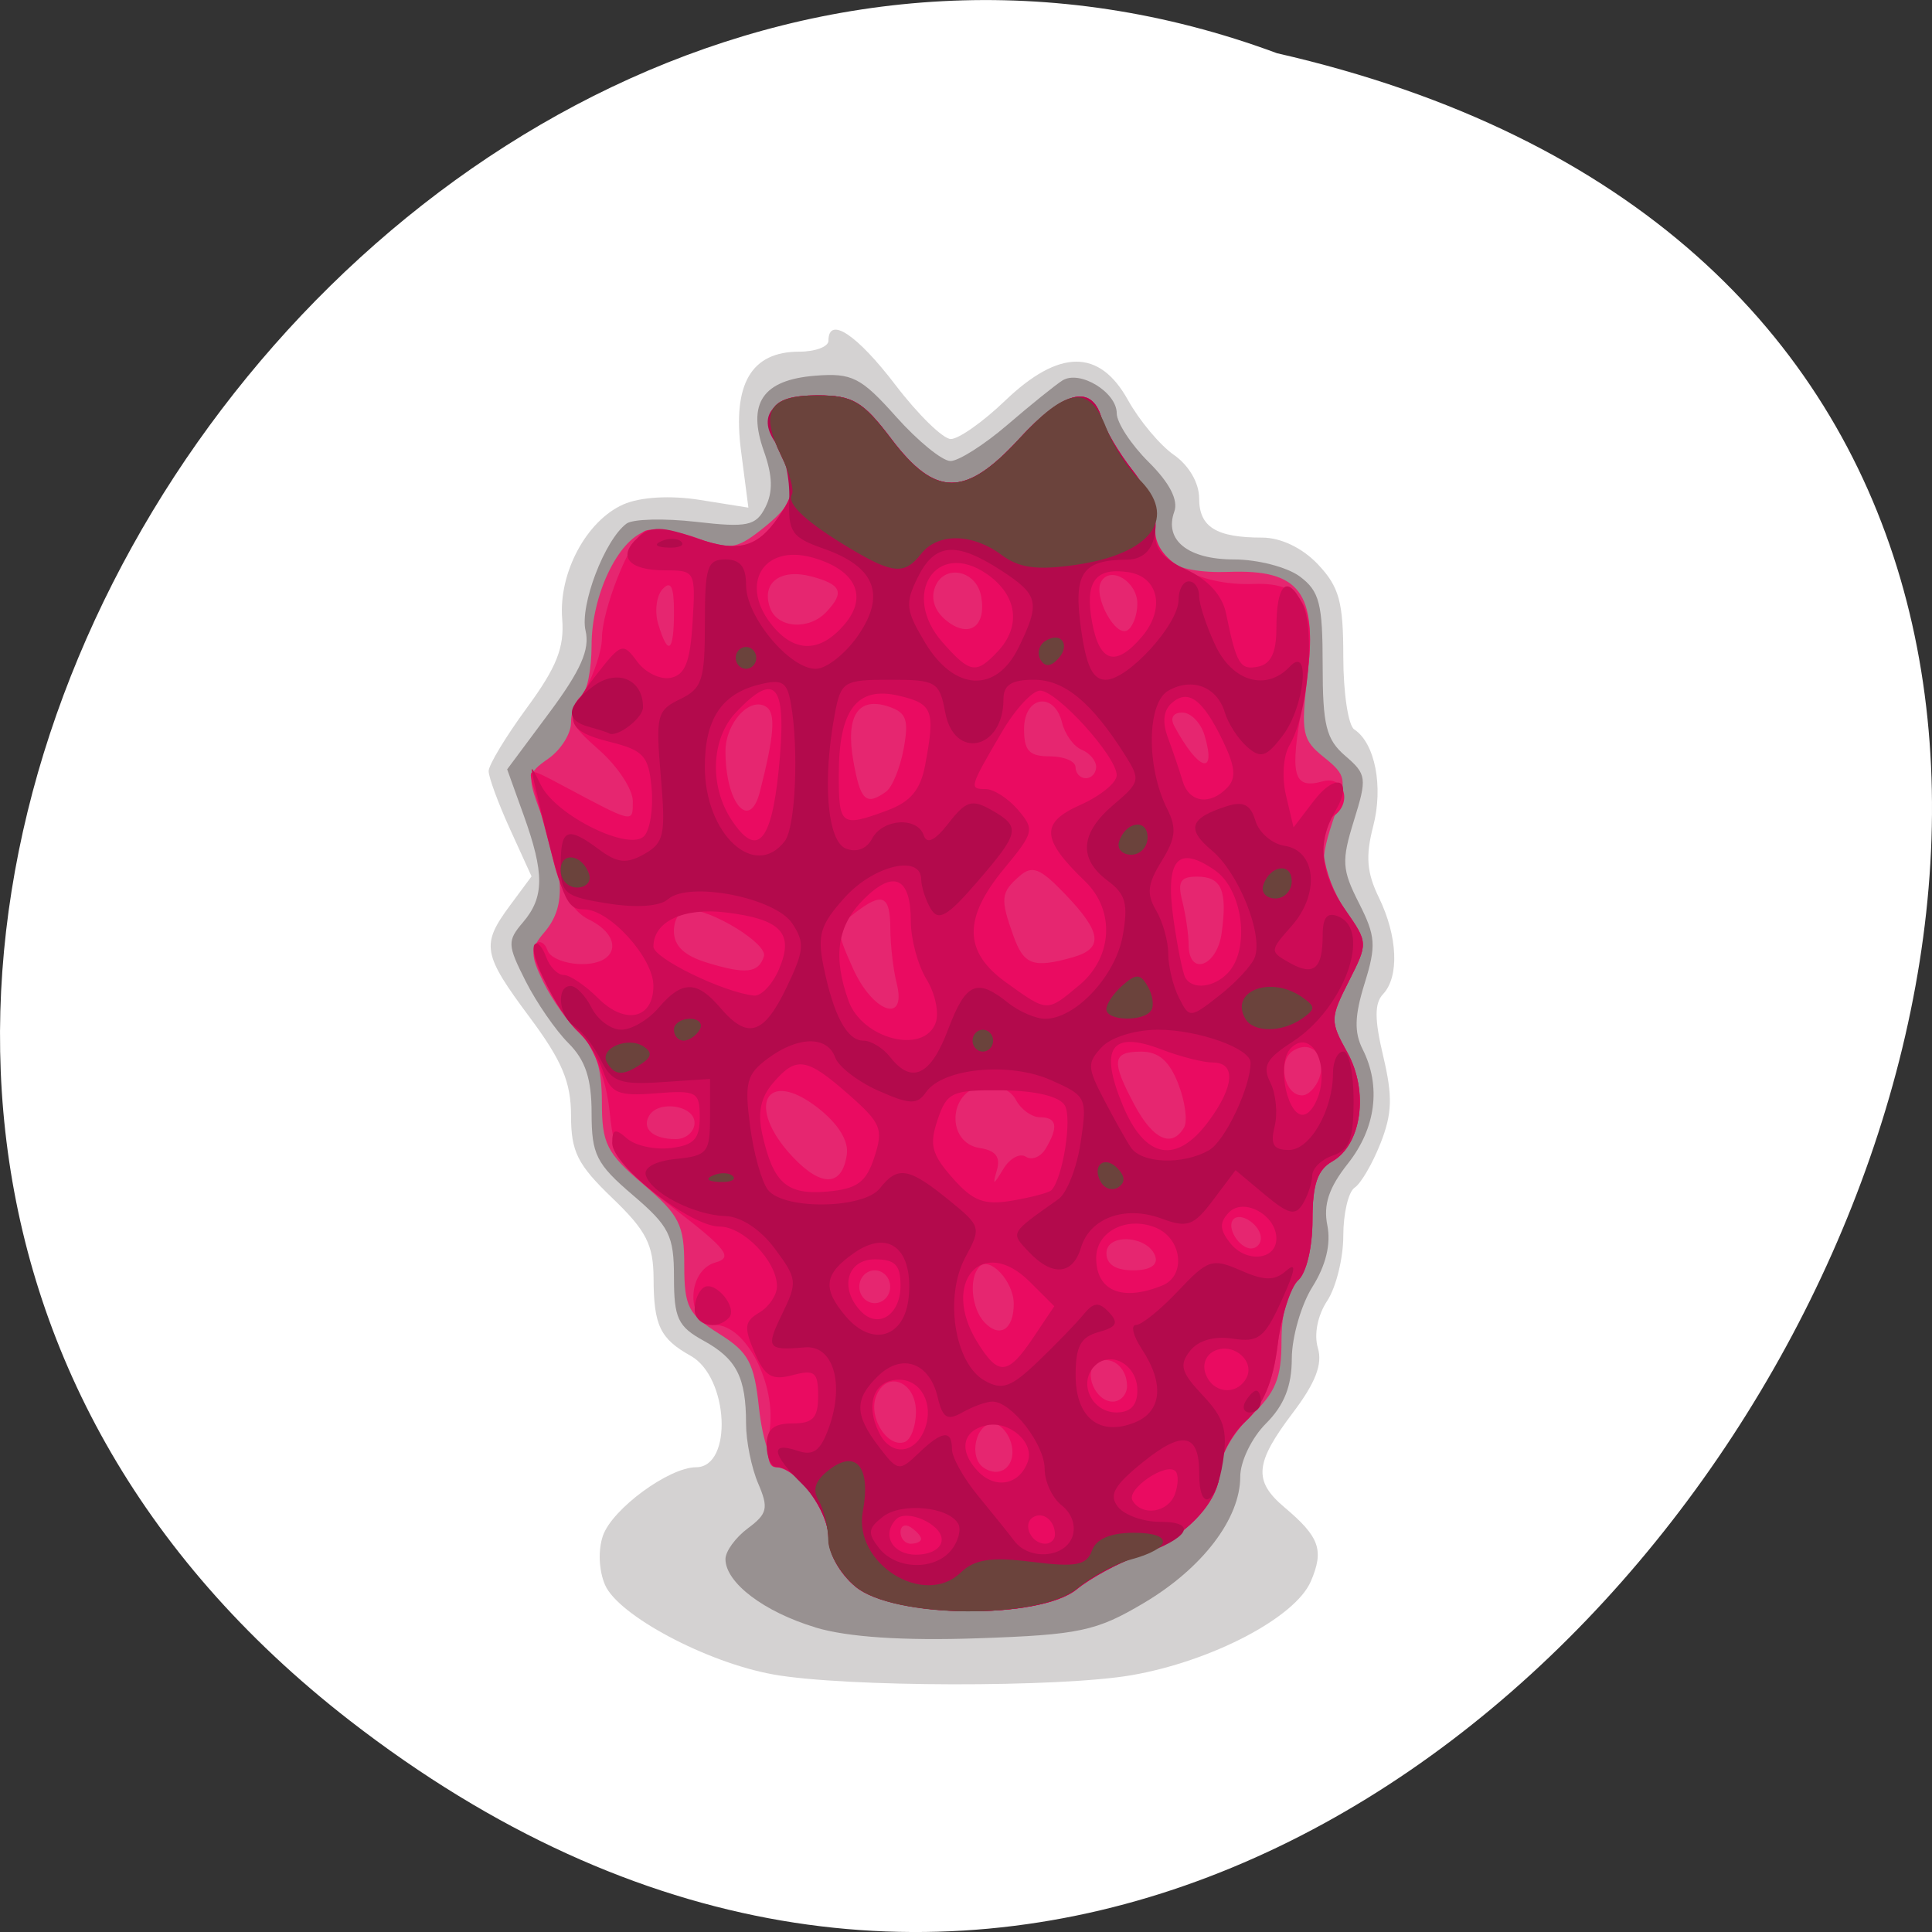 <svg xmlns="http://www.w3.org/2000/svg" viewBox="0 0 256 256"><rect x="0" y="0" width="256" height="256" fill="#333333" stroke="none"/><defs><clipPath><path transform="matrix(15.333 0 0 11.5 415 -125.5)" d="m -24 13 c 0 1.105 -0.672 2 -1.5 2 -0.828 0 -1.5 -0.895 -1.5 -2 0 -1.105 0.672 -2 1.5 -2 0.828 0 1.5 0.895 1.5 2 z"/></clipPath></defs><g transform="translate(4.568 -795.9)"><path d="m 41.785 1023.89 c 153.55 119.13 312.95 -177.55 122.85 -220.94 -119.72 -44.46 -236.64 132.65 -122.85 220.94 z" fill="#fff" color="#000"/><g transform="translate(3.298 8.984)"><path d="m 94.61 1008.79 c -8.832 -1.574 -20.572 -7.823 -22.31 -11.875 -0.819 -1.909 -0.931 -4.623 -0.27 -6.521 1.232 -3.538 8.741 -9.05 12.337 -9.06 4.908 -0.012 4.329 -11.946 -0.716 -14.765 -4.049 -2.262 -4.891 -4.02 -4.915 -10.242 -0.017 -4.492 -0.971 -6.35 -5.479 -10.675 -4.597 -4.411 -5.458 -6.131 -5.458 -10.908 0 -4.427 -1.197 -7.278 -5.458 -13 -6.276 -8.433 -6.488 -9.638 -2.616 -14.867 l 2.842 -3.837 l -2.842 -6.235 c -1.563 -3.429 -2.842 -6.9 -2.842 -7.714 0 -0.813 2.281 -4.589 5.07 -8.39 3.946 -5.38 4.982 -7.993 4.674 -11.788 -0.493 -6.078 3.211 -13 8.108 -15.16 2.241 -0.986 6.215 -1.22 10.126 -0.597 l 6.438 1.025 l -0.974 -7.52 c -1.149 -8.875 1.353 -13.146 7.702 -13.146 2.135 0 3.882 -0.652 3.882 -1.449 0 -3.328 3.759 -0.849 8.869 5.848 3 3.934 6.304 7.162 7.339 7.174 1.035 0.011 4.26 -2.262 7.167 -5.05 7.183 -6.892 12.524 -6.931 16.308 -0.119 1.513 2.724 4.256 6 6.094 7.279 1.991 1.385 3.342 3.715 3.342 5.76 0 3.792 2.255 5.194 8.36 5.194 2.474 0 5.344 1.381 7.393 3.557 2.81 2.984 3.349 4.954 3.349 12.232 0 4.771 0.652 9.103 1.449 9.626 2.751 1.806 3.88 7.567 2.513 12.825 -1.033 3.974 -0.859 6.146 0.76 9.471 2.482 5.097 2.714 10.473 0.552 12.769 -1.155 1.227 -1.15 3.325 0.019 8.258 1.26 5.314 1.189 7.575 -0.359 11.51 -1.06 2.693 -2.603 5.341 -3.43 5.884 -0.827 0.543 -1.504 3.412 -1.504 6.376 0 2.964 -0.96 6.845 -2.134 8.625 -1.275 1.933 -1.772 4.449 -1.234 6.248 0.641 2.145 -0.317 4.62 -3.324 8.595 -5.05 6.668 -5.25 9.02 -1.09 12.531 4.64 3.91 5.258 5.648 3.482 9.788 -2.056 4.793 -13.12 10.591 -23.741 12.438 -9.524 1.656 -37.979 1.601 -47.48 -0.092 z" fill="#d4d2d2"/><path d="m 100.2 1002.56 c -6.829 -2.052 -11.938 -5.929 -11.938 -9.06 0 -1.027 1.336 -2.861 2.968 -4.075 2.594 -1.929 2.766 -2.68 1.364 -5.947 -0.882 -2.056 -1.604 -5.611 -1.604 -7.9 0 -6.156 -1.253 -8.61 -5.623 -11.01 -3.405 -1.87 -3.928 -2.988 -3.928 -8.399 0 -5.539 -0.614 -6.766 -5.458 -10.9 -4.833 -4.126 -5.458 -5.367 -5.458 -10.859 0 -4.554 -0.815 -7.02 -3.07 -9.271 -1.688 -1.689 -4.241 -5.388 -5.671 -8.22 -2.426 -4.803 -2.449 -5.328 -0.341 -7.802 2.829 -3.32 2.846 -6.494 0.078 -14.192 l -2.182 -6.068 l 5.589 -7.51 c 4.157 -5.586 5.387 -8.366 4.8 -10.852 -0.792 -3.352 2.532 -12.05 5.422 -14.196 0.833 -0.617 4.995 -0.723 9.248 -0.234 6.767 0.778 7.911 0.535 9.16 -1.944 1.015 -2.01 0.957 -4.155 -0.2 -7.411 -2.264 -6.37 -0.167 -9.458 6.801 -10.01 4.872 -0.388 6.06 0.214 10.716 5.434 2.881 3.229 6.122 5.871 7.204 5.871 1.081 0 4.485 -2.165 7.564 -4.812 3.079 -2.647 6.353 -5.285 7.275 -5.864 2.276 -1.427 7.191 1.545 7.191 4.349 0 1.246 1.907 4.158 4.239 6.471 2.764 2.743 3.943 5.03 3.387 6.562 -1.369 3.789 1.818 6.336 7.928 6.336 3.118 0 7.03 1.015 8.702 2.256 2.607 1.94 3.03 3.583 3.03 11.723 0 8.01 0.463 9.865 3 12.05 2.831 2.435 2.898 2.928 1.147 8.561 -1.666 5.36 -1.598 6.489 0.66 10.941 2.222 4.383 2.31 5.631 0.746 10.664 -1.327 4.271 -1.39 6.455 -0.253 8.712 2.47 4.902 1.75 10.461 -1.961 15.15 -2.518 3.178 -3.269 5.437 -2.719 8.18 0.495 2.468 -0.191 5.303 -1.97 8.136 -1.501 2.391 -2.734 6.679 -2.739 9.529 -0.006 3.645 -1.02 6.191 -3.42 8.585 -1.884 1.88 -3.411 5.03 -3.411 7.05 0 5.565 -5.01 12.13 -12.774 16.737 -6.304 3.741 -8.522 4.212 -22.02 4.678 -9.851 0.34 -17.236 -0.152 -21.49 -1.43 z" fill="#989191"/><path d="m 105.5 997.16 c -2.12 -1.771 -3.595 -4.447 -3.595 -6.521 0 -3.456 -3.501 -8.38 -6.786 -9.543 -0.918 -0.325 -2 -3.744 -2.413 -7.598 -0.641 -6.04 -1.377 -7.404 -5.323 -9.877 -4.05 -2.538 -4.58 -3.58 -4.58 -9.01 0 -5.416 -0.64 -6.682 -5.458 -10.794 -4.84 -4.131 -5.458 -5.363 -5.458 -10.887 0 -4.489 -0.801 -6.998 -2.868 -8.986 -1.578 -1.516 -3.771 -4.611 -4.875 -6.878 -1.783 -3.663 -1.768 -4.4 0.14 -6.639 2.752 -3.23 2.713 -7.247 -0.145 -14.833 -2.243 -5.955 -2.229 -6.123 0.682 -8.176 1.635 -1.153 2.973 -3.283 2.973 -4.732 0 -1.45 0.614 -3.039 1.364 -3.532 0.75 -0.493 1.364 -3.528 1.364 -6.745 0 -6.558 3.437 -13.851 7.112 -15.09 1.336 -0.45 4.495 -0.025 7.02 0.945 3.994 1.534 5.05 1.405 8.134 -0.991 4.726 -3.676 5.171 -5.269 2.818 -10.09 -2.823 -5.779 -1.534 -7.884 4.826 -7.884 4.702 0 6.03 0.783 9.822 5.797 5.83 7.705 9.807 7.705 16.891 0 5.857 -6.371 9.583 -7.357 10.918 -2.89 0.478 1.598 2.406 4.847 4.285 7.219 2.177 2.748 3.122 5.3 2.604 7.03 -1.232 4.123 2.601 6.516 9.994 6.238 9.396 -0.353 11.736 2.73 10.439 13.755 -0.893 7.589 -0.71 8.491 2.193 10.817 2.91 2.331 3.03 2.938 1.492 7.457 -2.266 6.656 -2.149 7.774 1.341 12.788 3 4.312 3 4.358 0.43 9.435 -2.482 4.896 -2.49 5.276 -0.188 9.416 2.878 5.175 1.9 12.219 -2 14.439 -1.964 1.116 -2.618 3.06 -2.618 7.781 0 3.826 -0.802 7 -2.047 8.097 -1.226 1.081 -2.047 4.25 -2.047 7.908 0 4.956 -0.77 6.833 -4.093 9.978 -2.322 2.197 -4.093 5.327 -4.093 7.233 0 4.163 -4.744 9.05 -10.974 11.313 -2.594 0.941 -6.181 2.91 -7.971 4.377 -4.945 4.052 -24.321 3.829 -29.31 -0.337 z" fill="#e62670"/><path d="m 105.5 997.16 c -2.12 -1.771 -3.595 -4.447 -3.595 -6.521 0 -3.628 -4.274 -9.314 -7 -9.314 -0.99 0 -1.275 -1.751 -0.796 -4.888 0.926 -6.06 -3.141 -13.951 -7.192 -13.951 -3.891 0 -3.873 -7.205 0.02 -8.286 2.337 -0.649 1.516 -1.737 -5.266 -6.979 -7.45 -5.758 -8.09 -6.702 -8.753 -12.972 -0.448 -4.225 -1.928 -8.216 -3.943 -10.638 -4.406 -5.292 -7.02 -10.484 -5.862 -11.624 0.53 -0.52 1.238 -0.131 1.573 0.866 0.335 0.996 2.4 1.811 4.589 1.811 4.879 0 5.418 -3.714 0.859 -5.92 -2.032 -0.983 -3.647 -3.627 -4.629 -7.577 -0.829 -3.337 -1.956 -7.55 -2.504 -9.362 -0.996 -3.293 -0.993 -3.294 3.606 -0.842 9.6 5.118 9.377 5.069 9.377 2.104 0 -1.53 -1.946 -4.521 -4.324 -6.647 -4.263 -3.809 -4.292 -3.923 -2.047 -7.96 1.253 -2.253 2.278 -5.383 2.278 -6.956 0 -3.708 3.611 -12.871 5.582 -14.164 0.842 -0.553 3.975 -0.148 6.963 0.9 5.866 2.056 8.356 1.228 11.519 -3.833 1.488 -2.38 1.443 -3.556 -0.274 -7.07 -2.893 -5.923 -1.647 -8.03 4.755 -8.03 4.702 0 6.03 0.783 9.822 5.797 5.83 7.705 9.807 7.705 16.891 0 5.857 -6.371 9.583 -7.357 10.918 -2.89 0.478 1.598 2.364 4.794 4.193 7.103 1.858 2.345 3.171 5.669 2.976 7.534 -0.443 4.235 5.666 7.728 13.02 7.442 7.153 -0.278 8.761 3.542 6.538 15.539 -1.819 9.821 -1.353 11.717 2.612 10.616 2.89 -0.803 3.984 2.932 1.363 4.653 -2.343 1.538 -1.497 7.897 1.652 12.421 3 4.312 3 4.358 0.43 9.435 -2.482 4.896 -2.49 5.276 -0.188 9.416 2.878 5.175 1.9 12.219 -2 14.439 -1.964 1.116 -2.618 3.06 -2.618 7.781 0 3.568 -0.811 7.01 -1.874 7.945 -1.031 0.909 -2.266 4.79 -2.745 8.626 -0.608 4.865 -1.898 7.922 -4.266 10.11 -1.867 1.724 -3.395 4.656 -3.395 6.515 0 4.182 -4.733 9.07 -10.974 11.334 -2.594 0.941 -6.181 2.91 -7.971 4.377 -4.945 4.052 -24.321 3.829 -29.31 -0.337 z m 8.685 -6.33 c 0 -0.351 -0.614 -1.042 -1.364 -1.535 -0.75 -0.493 -1.364 -0.205 -1.364 0.639 0 0.844 0.614 1.535 1.364 1.535 0.75 0 1.364 -0.288 1.364 -0.639 z m 11.821 -13.03 c -0.451 -1.249 -1.473 -2.271 -2.271 -2.271 -2.346 0 -3.296 4.529 -1.234 5.883 2.421 1.589 4.579 -0.635 3.504 -3.611 z m -12.504 -3.821 c 0 -4.1 -4 -5.577 -5.309 -1.96 -1 2.767 1.554 6.772 3.809 5.974 0.825 -0.292 1.501 -2.098 1.501 -4.01 z m 27.97 -3.436 c 0 -2.526 -2.237 -4.202 -4.03 -3.02 -1.816 1.192 -0.18 5.111 2.133 5.111 1.045 0 1.901 -0.94 1.901 -2.088 z m -15.01 -10.862 c 0 -2.957 -3.178 -6.378 -4.56 -4.91 -1.42 1.509 -1.047 5.529 0.685 7.369 2.01 2.135 3.875 0.952 3.875 -2.459 z m -16.373 -2.266 c 0 -1.196 -0.921 -2.174 -2.047 -2.174 -1.126 0 -2.047 0.978 -2.047 2.174 0 1.196 0.921 2.174 2.047 2.174 1.126 0 2.047 -0.978 2.047 -2.174 z m 35.14 -3.985 c -0.864 -2.787 -6.488 -3.188 -6.488 -0.463 0 1.48 1.232 2.275 3.525 2.275 2.21 0 3.315 -0.676 2.963 -1.811 z m 13.978 -2.45 c 0 -1.71 -2.661 -3.539 -3.638 -2.501 -0.977 1.038 0.745 3.864 2.355 3.864 0.706 0 1.284 -0.614 1.284 -1.364 z m -54.862 -11.11 c 0.251 -1.788 -1.142 -4.04 -3.781 -6.112 -6.95 -5.458 -9.699 -0.247 -3.399 6.444 3.839 4.078 6.58 3.951 7.18 -0.332 z m 23.717 0.315 c 0.788 0.517 1.969 0.042 2.624 -1.056 1.729 -2.899 1.501 -4.171 -0.746 -4.171 -1.088 0 -2.525 -1.037 -3.193 -2.305 -0.729 -1.383 -2.53 -2.107 -4.502 -1.811 -4.499 0.675 -4.744 7.519 -0.293 8.192 2.095 0.317 2.781 1.187 2.285 2.898 -0.614 2.117 -0.501 2.1 0.842 -0.121 0.853 -1.412 2.196 -2.143 2.984 -1.626 z m -43.897 -4.503 c 0 -2.303 -4.792 -3.04 -6.02 -0.927 -1.01 1.732 0.547 3.1 3.521 3.1 1.376 0 2.501 -0.978 2.501 -2.174 z m 64.86 0.637 c 0.492 -0.845 0.147 -3.454 -0.767 -5.797 -1.18 -3.03 -2.602 -4.26 -4.907 -4.26 -3.873 0 -4.02 1.218 -0.858 7.119 2.441 4.555 4.937 5.677 6.532 2.937 z m 17.91 -6.531 c 1.075 -2.976 -1.083 -5.201 -3.504 -3.611 -2.062 1.354 -1.112 5.883 1.234 5.883 0.798 0 1.819 -1.022 2.271 -2.271 z m -55.987 -12.583 c -0.452 -1.793 -0.831 -5.05 -0.841 -7.246 -0.021 -4.465 -1.051 -4.897 -4.775 -2.01 -2.443 1.898 -2.451 2.199 -0.197 7.246 2.642 5.913 7.196 7.483 5.813 2.01 z m -17.59 -3.571 c 0.517 -1.647 -6.895 -6.211 -10.09 -6.211 -1.01 0 -1.837 1.286 -1.837 2.857 0 1.98 1.362 3.272 4.434 4.21 5.101 1.556 6.792 1.363 7.488 -0.856 z m 40.949 0.121 c 4.082 -1.162 3.819 -3.299 -1.028 -8.35 -3.353 -3.494 -4.368 -3.887 -6.102 -2.359 -2.443 2.153 -2.519 2.96 -0.749 7.905 1.375 3.842 2.645 4.294 7.879 2.804 z m 19.702 -3.202 c 0.782 -5.659 -0.011 -7.478 -3.261 -7.478 -2.211 0 -2.607 0.662 -1.952 3.261 0.452 1.793 0.831 4.402 0.841 5.797 0.031 4.198 3.759 2.851 4.371 -1.58 z m -61.19 -18.709 c 1.915 -7.501 2.134 -10.421 0.846 -11.267 -2.156 -1.415 -5.403 2.126 -5.403 5.891 0 6.881 3.207 10.664 4.557 5.375 z m 16.718 -0.022 c 0.82 -0.586 1.872 -3.148 2.338 -5.693 0.703 -3.839 0.367 -4.791 -1.969 -5.578 -4.073 -1.373 -5.756 1.207 -4.698 7.2 0.931 5.27 1.673 5.968 4.329 4.071 z m 27.844 -3.284 c 0 -0.822 -0.86 -1.845 -1.912 -2.274 -1.052 -0.429 -2.222 -2.038 -2.601 -3.577 -1.034 -4.2 -5.04 -3.544 -5.04 0.825 0 2.898 0.682 3.623 3.411 3.623 1.876 0 3.411 0.652 3.411 1.449 0 0.797 0.614 1.449 1.364 1.449 0.75 0 1.364 -0.673 1.364 -1.495 z m 14.359 -4.193 c -0.494 -1.654 -1.815 -3.01 -2.934 -3.01 -1.239 0 -1.654 0.709 -1.06 1.811 3.197 5.939 5.629 6.668 3.994 1.196 z m -70.3 -16.34 c 0 -3.371 -0.41 -4.202 -1.5 -3.044 -0.825 0.876 -1.091 2.963 -0.59 4.637 1.303 4.36 2.09 3.759 2.09 -1.593 z m 40.703 -2.076 c -0.637 -3.515 -4.988 -4.334 -6.137 -1.155 -0.573 1.585 0.023 3.207 1.636 4.46 2.955 2.295 5.215 0.635 4.501 -3.305 z m 20.695 0.986 c 0 -2.924 -3.54 -5.091 -4.795 -2.934 -1.106 1.901 1.922 7.478 3.499 6.443 0.713 -0.468 1.296 -2.047 1.296 -3.508 z m -41.21 1.09 c 2.451 -2.603 2.01 -3.643 -1.971 -4.705 -4.129 -1.101 -6.687 0.845 -5.484 4.173 0.972 2.691 5.143 2.989 7.455 0.532 z" fill="#ea0b61"/><path d="m 105.5 997.16 c -2.12 -1.771 -3.595 -4.447 -3.595 -6.521 0 -3.516 -4.247 -9.314 -6.822 -9.314 -0.75 0 -1.364 -1.304 -1.364 -2.898 0 -2.125 0.91 -2.898 3.411 -2.898 2.736 0 3.411 -0.723 3.411 -3.65 0 -3.16 -0.453 -3.53 -3.377 -2.75 -2.753 0.734 -3.686 0.178 -5.05 -3.01 -1.437 -3.349 -1.344 -4.108 0.648 -5.292 1.279 -0.76 2.325 -2.32 2.325 -3.467 0 -3.307 -4.426 -7.915 -7.603 -7.915 -3.836 0 -14.228 -8.07 -14.228 -11.06 0 -1.874 0.393 -1.996 1.964 -0.611 1.08 0.952 3.69 1.521 5.799 1.264 3.063 -0.373 3.835 -1.196 3.835 -4.09 0 -3.368 -0.408 -3.591 -5.798 -3.163 -5.03 0.399 -5.959 0.01 -7.02 -2.958 -0.673 -1.88 -2.196 -4.275 -3.384 -5.322 -2.551 -2.248 -6.61 -10.459 -5.666 -11.462 0.361 -0.383 1.043 0.375 1.516 1.684 0.473 1.31 1.523 2.381 2.332 2.381 0.809 0 2.861 1.387 4.56 3.082 3.587 3.579 7.32 2.736 7.32 -1.653 0 -3.711 -5.814 -10.124 -9.179 -10.124 -2.404 0 -2.881 -1.19 -6.401 -15.941 -0.819 -3.431 -0.783 -3.458 0.681 -0.513 2.01 4.04 11.718 8.819 13.679 6.735 0.78 -0.829 1.22 -3.688 0.978 -6.355 -0.389 -4.276 -1.044 -4.999 -5.557 -6.125 -6.01 -1.499 -6.306 -3.073 -1.705 -8.959 3.232 -4.135 3.494 -4.217 5.348 -1.684 1.072 1.465 3.07 2.437 4.44 2.161 1.919 -0.387 2.586 -2.08 2.907 -7.373 0.409 -6.764 0.352 -6.87 -3.672 -6.87 -4.877 0 -6.371 -1.875 -3.507 -4.4 1.675 -1.476 3.145 -1.455 7.61 0.11 5.969 2.092 8.444 1.283 11.62 -3.797 1.488 -2.38 1.443 -3.556 -0.274 -7.07 -2.893 -5.923 -1.647 -8.03 4.755 -8.03 4.702 0 6.03 0.783 9.822 5.797 5.83 7.705 9.807 7.705 16.891 0 5.857 -6.371 9.583 -7.357 10.918 -2.89 0.478 1.598 2.364 4.794 4.193 7.103 1.887 2.381 3.174 5.669 2.976 7.6 -0.269 2.622 0.678 3.884 4.126 5.495 2.885 1.349 4.743 3.407 5.23 5.797 1.376 6.745 1.863 7.547 4.276 7.04 1.671 -0.351 2.392 -1.874 2.392 -5.05 0 -5.932 1.421 -7.303 3.432 -3.311 1.76 3.493 0.754 14.62 -1.699 18.792 -0.831 1.413 -1.025 4.262 -0.453 6.67 l 0.997 4.204 l 2.648 -3.466 c 3.037 -3.975 5.357 -2.893 2.869 1.338 -2.447 4.161 -2.023 8.236 1.363 13.1 3 4.312 3 4.358 0.43 9.435 -2.482 4.896 -2.49 5.276 -0.188 9.416 2.878 5.175 1.9 12.219 -2 14.439 -1.964 1.116 -2.618 3.06 -2.618 7.781 0 3.568 -0.811 7.01 -1.874 7.945 -1.031 0.909 -2.266 4.79 -2.745 8.626 -0.608 4.865 -1.898 7.922 -4.266 10.11 -1.867 1.724 -3.395 4.656 -3.395 6.515 0 4.182 -4.733 9.07 -10.974 11.334 -2.594 0.941 -6.181 2.91 -7.971 4.377 -4.945 4.052 -24.321 3.829 -29.31 -0.337 z m 11.413 -6.247 c 0 -2.055 -4.693 -4.121 -6.06 -2.668 -1.939 2.06 -0.457 4.673 2.65 4.673 1.995 0 3.411 -0.832 3.411 -2 z m 15.01 -0.652 c 0 -1.887 -1.622 -3.142 -2.941 -2.276 -1.411 0.926 -0.194 3.483 1.657 3.483 0.706 0 1.284 -0.543 1.284 -1.208 z m 15.902 -5.376 c 0.444 -1.23 0.478 -2.587 0.074 -3.02 -1.2 -1.274 -6.572 2.378 -5.701 3.875 1.25 2.149 4.732 1.617 5.627 -0.86 z m -19.5 -4.291 c 0.907 -2.511 -2.401 -5.448 -5.434 -4.823 -3.242 0.668 -3.781 3.333 -1.223 6.05 2.332 2.477 5.532 1.888 6.657 -1.225 z m -13.606 -4.453 c 1.161 -3.214 -0.56 -6.409 -3.451 -6.409 -3.338 0 -4.547 3.263 -2.624 7.079 1.586 3.147 4.826 2.79 6.076 -0.669 z m 28.12 -5.01 c 0 -3.418 -3.608 -5.397 -5.731 -3.143 -2.122 2.254 -0.259 6.086 2.959 6.086 1.876 0 2.772 -0.951 2.772 -2.944 z m 14.4 -1.53 c 1.284 -2.206 -1.504 -4.782 -4.052 -3.744 -1.226 0.5 -1.777 1.799 -1.31 3.091 0.931 2.577 4.02 2.954 5.362 0.653 z m -28.18 -5.463 l 2.776 -4.141 l -3.244 -3.236 c -6.298 -6.284 -11.851 0.07 -6.972 7.978 2.811 4.557 4.048 4.457 7.439 -0.601 z m -17.599 -6.883 c 0 -2.733 -0.723 -3.468 -3.411 -3.468 -3.676 0 -4.726 3.821 -1.88 6.843 2.306 2.449 5.291 0.545 5.291 -3.375 z m 34.681 0 c 3.212 -1.309 2.624 -6.273 -0.912 -7.691 -3.819 -1.532 -7.845 0.538 -7.845 4.03 0 4.387 3.441 5.825 8.757 3.658 z m 15.12 -6.228 c 0 -3.129 -4.367 -5.499 -6.317 -3.428 -1.246 1.324 -1.206 2.244 0.178 4.01 2.101 2.689 6.139 2.303 6.139 -0.587 z m -29.806 -6.4 c 1.514 -1.608 2.767 -9.527 1.777 -11.229 -0.702 -1.206 -3.847 -1.964 -8.327 -2.01 -6.635 -0.062 -7.304 0.244 -8.532 3.897 -1.121 3.335 -0.804 4.563 1.994 7.734 2.708 3.07 4.182 3.624 7.93 2.981 2.532 -0.434 4.853 -1.054 5.159 -1.379 z m -23.465 -4.377 c 1.225 -3.723 0.9 -4.519 -3.386 -8.294 -5.612 -4.942 -6.968 -5.148 -10.05 -1.525 -1.652 1.939 -2.054 3.929 -1.388 6.883 1.441 6.395 3.249 7.969 8.605 7.489 3.949 -0.353 5.123 -1.212 6.223 -4.554 z m 44.3 -4.772 c 3.42 -4.618 3.638 -7.775 0.537 -7.775 -1.26 0 -4.329 -0.783 -6.821 -1.74 -6.641 -2.55 -8.263 -0.196 -5.104 7.408 2.959 7.123 7.105 7.89 11.388 2.107 z m 14.882 -4.795 c 0.58 -4.209 -1.868 -7.132 -4.04 -4.825 -1.955 2.076 -0.312 9.501 1.929 8.718 0.91 -0.318 1.861 -2.07 2.112 -3.893 z m -51.05 -8.256 c 0.473 -1.308 -0.076 -3.893 -1.218 -5.746 -1.143 -1.852 -2.078 -5.309 -2.078 -7.681 0 -5.844 -2.26 -6.906 -6.241 -2.934 -3.512 3.505 -4.125 7.578 -2.023 13.45 1.829 5.111 10.02 7.173 11.56 2.911 z m 19.03 -4.973 c 4.432 -3.702 4.765 -9.914 0.74 -13.783 -5.791 -5.567 -5.926 -7.733 -0.626 -10.09 2.665 -1.183 4.842 -2.957 4.839 -3.942 -0.009 -2.49 -7.913 -11.211 -10.161 -11.211 -1.013 0 -3.275 2.445 -5.03 5.434 -4.347 7.421 -4.401 7.608 -2.187 7.608 1.072 0 3 1.236 4.29 2.747 2.23 2.618 2.144 2.986 -1.835 7.799 -5.46 6.604 -5.379 11.03 0.276 15.09 5.524 3.965 5.366 3.96 9.69 0.347 z m -39.801 -2.108 c 2.045 -4.767 0.311 -6.624 -7.02 -7.524 -5.616 -0.689 -9.615 1.193 -9.615 4.525 0 1.548 9.322 6.084 13.332 6.487 0.954 0.096 2.442 -1.474 3.306 -3.488 z m 59.5 0.474 c 2.972 -3.157 1.982 -10.996 -1.714 -13.569 -4.948 -3.444 -6.63 -1.486 -5.516 6.422 0.52 3.692 1.229 7.201 1.576 7.799 0.949 1.637 3.809 1.307 5.654 -0.652 z m -59.56 -26.637 c 1.194 -11.571 -0.261 -13.588 -5.66 -7.853 -3.284 3.488 -3.528 9.737 -0.555 14.245 3.318 5.03 5.241 3.053 6.215 -6.391 z m 14.448 5.105 c 3.044 -1.127 4.364 -2.712 4.979 -5.978 1.37 -7.275 1.037 -8.152 -3.498 -9.21 -5.553 -1.295 -7.945 1.858 -7.945 10.477 0 6.778 0.297 6.994 6.464 4.711 z m 45.04 -3.03 c 1.18 -1.254 1.032 -2.775 -0.6 -6.159 -2.664 -5.524 -4.593 -6.954 -6.781 -5.03 -1.113 0.981 -1.28 2.533 -0.498 4.627 0.647 1.733 1.515 4.292 1.927 5.687 0.859 2.902 3.653 3.312 5.951 0.871 z m -30.454 -18 c 3.171 -3.368 2.609 -7.476 -1.405 -10.27 -6.715 -4.673 -11.509 2.698 -5.888 9.05 3.636 4.111 4.441 4.245 7.292 1.216 z m 19.11 -1.962 c 3.136 -3.681 2.246 -7.955 -1.785 -8.563 -4.422 -0.667 -5.816 1.293 -4.792 6.734 0.992 5.269 3.137 5.865 6.577 1.829 z m -39.4 -1.642 c 3.161 -3.71 1.493 -7.232 -4.189 -8.846 -6.701 -1.903 -9.89 3.702 -5.223 9.179 2.959 3.473 6.269 3.356 9.412 -0.333 z m -19.856 90.74 c 0 -1.149 0.544 -2.446 1.21 -2.882 1.502 -0.986 4.56 2.707 3.326 4.02 -1.623 1.724 -4.536 0.996 -4.536 -1.135 z" fill="#cd0b56"/><path d="m 105.5 997.16 c -2.154 -1.799 -3.595 -4.441 -3.595 -6.59 0 -1.973 -1.535 -5.098 -3.411 -6.944 -4.116 -4.051 -4.37 -5.718 -0.683 -4.475 2.118 0.714 3.05 0.02 4.169 -3.106 2.085 -5.825 0.551 -10.916 -3.193 -10.597 -5.01 0.427 -5.222 0.109 -2.995 -4.465 2.032 -4.173 1.98 -4.621 -0.988 -8.615 -1.892 -2.546 -4.481 -4.253 -6.542 -4.315 -4.12 -0.123 -9.817 -3.036 -10.549 -5.395 -0.321 -1.034 1.26 -1.896 3.985 -2.174 4.17 -0.425 4.517 -0.85 4.517 -5.533 v -5.072 l -6.401 0.426 c -5.503 0.366 -6.631 -0.04 -8.04 -2.898 -0.904 -1.828 -2.475 -3.846 -3.491 -4.483 -2.112 -1.325 -2.512 -5.362 -0.531 -5.362 0.724 0 1.974 1.304 2.777 2.898 0.803 1.594 2.572 2.898 3.93 2.898 1.358 0 3.581 -1.304 4.939 -2.898 3.115 -3.656 5.071 -3.656 8.186 0 3.613 4.24 5.755 3.584 8.767 -2.687 2.349 -4.89 2.445 -5.947 0.768 -8.489 -2.26 -3.427 -13.698 -5.658 -16.472 -3.214 -1.079 0.951 -4.174 1.169 -7.987 0.561 -5.737 -0.914 -6.225 -1.319 -6.225 -5.174 0 -4.766 0.886 -5.102 5.13 -1.945 2.384 1.773 3.617 1.892 5.938 0.573 2.637 -1.499 2.856 -2.527 2.192 -10.299 -0.689 -8.08 -0.525 -8.736 2.552 -10.225 2.93 -1.418 3.289 -2.517 3.289 -10.05 0 -7.496 0.312 -8.462 2.729 -8.462 1.956 0 2.729 0.966 2.729 3.411 0 4.17 5.756 11.08 9.229 11.08 1.396 0 3.901 -1.959 5.568 -4.353 3.785 -5.438 2.331 -9.171 -4.508 -11.568 -4.231 -1.483 -4.722 -2.19 -4.567 -6.571 0.096 -2.7 -0.607 -5.909 -1.562 -7.131 -2.955 -3.781 -0.695 -6.606 5.284 -6.606 4.702 0 6.03 0.783 9.822 5.797 5.83 7.705 9.807 7.705 16.891 0 5.857 -6.371 9.583 -7.357 10.918 -2.89 0.478 1.598 2.304 4.718 4.059 6.934 4.364 5.508 4.02 11.887 -0.65 11.919 -5.984 0.041 -7.143 1.789 -6.097 9.195 0.701 4.966 1.556 6.724 3.268 6.724 2.951 0 9.651 -7.349 9.651 -10.586 0 -1.351 0.614 -2.457 1.364 -2.457 0.75 0 1.364 0.878 1.364 1.951 0 1.073 0.966 4.01 2.147 6.521 2.269 4.831 6.763 6.121 9.86 2.831 2.821 -2.996 1.969 5.331 -0.935 9.139 -2.177 2.856 -2.903 3.083 -4.723 1.479 -1.183 -1.042 -2.504 -3.08 -2.937 -4.529 -1.024 -3.428 -4.325 -4.709 -7.493 -2.908 -2.854 1.622 -2.937 10.143 -0.154 15.668 1.28 2.541 1.136 3.879 -0.745 6.929 -1.869 3.03 -2.01 4.322 -0.723 6.516 0.885 1.505 1.609 4.092 1.609 5.75 0 1.657 0.637 4.276 1.414 5.82 1.387 2.753 1.492 2.747 5.391 -0.316 2.187 -1.718 4.288 -3.983 4.668 -5.04 1.111 -3.074 -2.149 -11.182 -5.683 -14.14 -3.425 -2.863 -2.948 -4.303 1.944 -5.87 2.217 -0.71 3.175 -0.229 3.817 1.919 0.471 1.577 2.209 3.071 3.862 3.321 4.199 0.634 4.708 6.36 0.943 10.616 -2.922 3.303 -2.926 3.382 -0.292 4.879 3.208 1.823 4.401 0.836 4.401 -3.644 0 -2.37 0.593 -3.094 2.047 -2.502 4.554 1.856 0.779 12.208 -6.06 16.628 -3.479 2.247 -4.01 3.236 -2.919 5.407 0.736 1.461 0.992 4.066 0.567 5.789 -0.596 2.422 -0.166 3.133 1.898 3.133 2.807 0 5.836 -5.3 5.836 -10.212 0 -1.557 0.614 -2.83 1.364 -2.83 0.75 0 1.364 2.891 1.364 6.424 0 5.151 -0.541 6.606 -2.729 7.343 -1.501 0.506 -2.738 1.691 -2.75 2.634 -0.012 0.943 -0.565 2.627 -1.23 3.742 -0.995 1.67 -1.893 1.458 -5.072 -1.198 l -3.863 -3.227 l -2.95 3.929 c -2.597 3.459 -3.417 3.756 -6.853 2.484 -4.83 -1.788 -9.499 -0.101 -10.683 3.86 -1.083 3.625 -3.807 3.843 -6.904 0.554 -2.453 -2.605 -2.566 -2.403 3.915 -6.982 1.128 -0.797 2.458 -4.19 2.956 -7.54 0.882 -5.935 0.78 -6.146 -3.952 -8.246 -5.491 -2.437 -14.321 -1.582 -16.537 1.601 -1.178 1.692 -2.147 1.663 -6.315 -0.187 -2.708 -1.202 -5.286 -3.188 -5.729 -4.413 -1.048 -2.9 -4.923 -2.837 -8.933 0.147 -2.808 2.089 -3.09 3.161 -2.348 8.911 0.464 3.595 1.532 7.417 2.373 8.494 2.097 2.684 12.694 2.53 14.84 -0.216 2.335 -2.989 3.807 -2.75 9.01 1.465 4.4 3.564 4.447 3.721 2.312 7.672 -2.816 5.211 -1.447 14.08 2.521 16.336 2.349 1.335 3.512 0.923 7.104 -2.516 2.363 -2.262 5.065 -5.057 6.01 -6.211 1.353 -1.659 2.061 -1.726 3.387 -0.317 1.326 1.409 1.04 1.958 -1.37 2.627 -2.387 0.663 -3.046 1.896 -3.046 5.698 0 5.643 3.148 8.162 7.845 6.279 3.583 -1.437 3.945 -5.15 0.946 -9.697 -1.168 -1.771 -1.522 -3.221 -0.787 -3.221 0.735 0 3.245 -2.027 5.578 -4.504 3.931 -4.176 4.537 -4.374 8.293 -2.722 3.155 1.388 4.488 1.398 6.03 0.043 1.406 -1.239 1.232 -0.109 -0.607 3.932 -2.258 4.964 -3.068 5.596 -6.487 5.063 -2.441 -0.381 -4.562 0.23 -5.654 1.627 -1.462 1.871 -1.184 2.834 1.701 5.898 2.816 2.991 3.305 4.595 2.67 8.756 -0.885 5.79 -3.15 6.91 -3.15 1.556 0 -5.324 -2.192 -5.74 -7.516 -1.427 -3.787 3.068 -4.475 4.312 -3.252 5.877 0.853 1.092 3.354 1.986 5.558 1.986 5.165 0 3.854 2.198 -2.654 4.452 -2.804 0.971 -6.562 2.975 -8.351 4.453 -4.932 4.074 -24.303 3.865 -29.31 -0.316 z m 12.728 -4.903 c 0.907 -1.161 1.298 -2.713 0.869 -3.45 -1.318 -2.265 -7.508 -2.834 -9.976 -0.917 -1.977 1.535 -2.057 2.176 -0.517 4.146 2.27 2.905 7.434 3.02 9.624 0.22 z m 16 -1.722 c 0.51 -1.412 -0.064 -3.101 -1.407 -4.145 -1.248 -0.969 -2.268 -3.157 -2.268 -4.862 0 -3.236 -4.398 -8.897 -6.912 -8.897 -0.8 0 -2.578 0.639 -3.952 1.42 -2.04 1.159 -2.647 0.79 -3.31 -2.01 -1.078 -4.561 -4.701 -5.871 -7.854 -2.839 -3.204 3.08 -3.19 5.147 0.067 9.419 2.484 3.258 2.714 3.297 5.224 0.885 3.154 -3.03 4.457 -3.196 4.457 -0.561 0 1.079 1.552 3.851 3.45 6.159 1.897 2.308 4.071 5.01 4.829 6.01 1.97 2.588 6.661 2.238 7.676 -0.572 z m -21.684 -31.795 c 0.584 -6.36 -2.673 -8.98 -7.226 -5.811 -4.01 2.793 -4.266 4.711 -1.105 8.42 3.525 4.137 7.836 2.787 8.331 -2.609 z m 39.785 -19.41 c 2.122 -1.206 5.511 -8.345 5.511 -11.607 0 -1.887 -6.952 -4.364 -12.246 -4.364 -3.01 0 -6.228 0.989 -7.452 2.29 -1.966 2.088 -1.945 2.697 0.23 6.883 1.312 2.526 2.928 5.408 3.59 6.405 1.438 2.163 6.889 2.37 10.367 0.393 z m -34.579 -15.971 c 2.35 -6.239 3.813 -6.897 7.947 -3.577 1.457 1.17 3.676 2.128 4.933 2.128 4.03 0 9.332 -5.692 10.275 -11.03 0.743 -4.209 0.392 -5.489 -1.996 -7.265 -3.913 -2.911 -3.646 -6.321 0.789 -10.08 3.512 -2.975 3.584 -3.286 1.507 -6.576 -4.4 -6.971 -8.03 -9.974 -12.07 -9.974 -2.981 0 -4.04 0.684 -4.04 2.608 0 6.625 -6.512 8.094 -7.709 1.739 -0.772 -4.098 -1.19 -4.347 -7.3 -4.347 -6.167 0 -6.522 0.219 -7.334 4.529 -1.66 8.813 -1.01 16.836 1.45 17.837 1.397 0.569 2.765 0.06 3.479 -1.294 1.413 -2.681 6.03 -2.964 6.869 -0.421 0.395 1.195 1.509 0.636 3.275 -1.642 2.293 -2.958 3.104 -3.211 5.655 -1.76 3.951 2.246 3.811 2.958 -1.889 9.567 -3.918 4.543 -5.112 5.235 -6.119 3.544 -0.688 -1.155 -1.261 -2.916 -1.272 -3.912 -0.038 -3.339 -6.292 -1.856 -10.134 2.404 -3.22 3.569 -3.652 4.957 -2.823 9.06 1.33 6.573 3.12 9.914 5.313 9.914 1.01 0 2.596 0.978 3.53 2.174 2.851 3.648 5.373 2.456 7.663 -3.623 z m -21.622 -24.998 c 1.421 -1.86 1.873 -12.198 0.799 -18.256 -0.511 -2.882 -1.168 -3.257 -4.296 -2.457 -4.927 1.261 -7.104 4.596 -7.104 10.885 0 8.898 6.621 15.04 10.601 9.827 z m 30.979 -25.65 c 2.908 -5.972 2.677 -6.975 -2.353 -10.232 -5.968 -3.865 -8.757 -3.623 -11.02 0.955 -1.696 3.437 -1.593 4.338 0.98 8.634 3.865 6.452 9.42 6.74 12.389 0.643 z m 30.05 99.92 c 0.464 -0.797 1.114 -1.449 1.445 -1.449 0.331 0 0.602 0.652 0.602 1.449 0 0.797 -0.65 1.449 -1.445 1.449 -0.795 0 -1.065 -0.652 -0.602 -1.449 z m -86.981 -89.4 c -3.207 -0.89 -3.01 -2.723 0.589 -5.399 3.162 -2.352 6.574 -0.9 6.574 2.797 0 1.462 -3.563 4.152 -4.546 3.432 -0.126 -0.092 -1.304 -0.466 -2.617 -0.831 z m 9.636 -24.627 c 0.985 -0.419 2.162 -0.367 2.615 0.114 0.453 0.482 -0.352 0.824 -1.791 0.761 -1.589 -0.069 -1.913 -0.413 -0.824 -0.876 z" fill="#b30a4c"/><path d="m 105.5 997.16 c -1.977 -1.652 -3.604 -4.423 -3.616 -6.159 -0.011 -1.735 -0.585 -4.102 -1.274 -5.26 -0.889 -1.493 -0.443 -2.707 1.534 -4.178 3.5 -2.604 5.403 -0.132 4.321 5.614 -1.3 6.904 8.101 12.793 12.963 8.12 1.846 -1.774 4.045 -2.105 9.467 -1.423 5.787 0.728 7.217 0.46 7.92 -1.484 0.565 -1.563 2.464 -2.372 5.567 -2.372 5.329 0 5.067 2.082 -0.447 3.552 -2.01 0.536 -5.17 2.239 -7.02 3.783 -5.02 4.194 -24.316 4.066 -29.416 -0.195 z m 32.519 -53.586 c -1.296 -2.228 0.479 -3.666 2.231 -1.806 0.98 1.041 1 1.851 0.071 2.463 -0.764 0.501 -1.8 0.206 -2.302 -0.657 z m -51.38 -0.917 c 0.985 -0.419 2.162 -0.367 2.615 0.114 0.453 0.482 -0.352 0.824 -1.791 0.761 -1.589 -0.069 -1.913 -0.413 -0.824 -0.876 z m -14.08 -14.961 c -1.07 -1.839 2.75 -3.497 4.862 -2.111 1.15 0.755 1.075 1.371 -0.276 2.28 -2.439 1.642 -3.556 1.6 -4.586 -0.169 z m 48.44 -2.888 c 0 -0.797 0.614 -1.449 1.364 -1.449 0.75 0 1.364 0.652 1.364 1.449 0 0.797 -0.614 1.449 -1.364 1.449 -0.75 0 -1.364 -0.652 -1.364 -1.449 z m -39.568 -1.449 c 0 -0.797 0.957 -1.449 2.127 -1.449 1.17 0 1.748 0.652 1.284 1.449 -0.464 0.797 -1.421 1.449 -2.127 1.449 -0.706 0 -1.284 -0.652 -1.284 -1.449 z m 75.72 -1.449 c -2.134 -3.668 3.353 -5.771 7.504 -2.876 1.819 1.268 1.819 1.586 0 2.854 -2.655 1.851 -6.433 1.863 -7.504 0.022 z m -18.419 -1.272 c 0 -0.699 0.968 -2.125 2.151 -3.167 1.779 -1.568 2.353 -1.548 3.321 0.116 0.644 1.106 0.868 2.532 0.498 3.167 -0.914 1.571 -5.969 1.473 -5.969 -0.116 z m 20.779 -16.39 c 0.843 -2.687 3.781 -3.133 3.781 -0.574 0 1.262 -0.972 2.294 -2.16 2.294 -1.188 0 -1.917 -0.774 -1.62 -1.721 z m -93.09 -2.023 c 0 -2.559 2.937 -2.113 3.781 0.574 0.297 0.946 -0.432 1.721 -1.62 1.721 -1.188 0 -2.16 -1.033 -2.16 -2.294 z m 73.991 -3.774 c 0.843 -2.687 3.781 -3.133 3.781 -0.574 0 1.262 -0.972 2.294 -2.16 2.294 -1.188 0 -1.917 -0.774 -1.62 -1.721 z m -50.796 -24.364 c 0 -0.797 0.614 -1.449 1.364 -1.449 0.75 0 1.364 0.652 1.364 1.449 0 0.797 -0.614 1.449 -1.364 1.449 -0.75 0 -1.364 -0.652 -1.364 -1.449 z m 40.38 0.226 c -0.472 -0.811 -0.194 -1.912 0.619 -2.445 2.098 -1.377 3.451 0.509 1.7 2.369 -0.98 1.041 -1.743 1.066 -2.319 0.076 z m -25.02 -14.61 c -5.91 -3.51 -8.64 -6.01 -7.915 -7.259 0.329 -0.565 -0.314 -2.893 -1.429 -5.175 -2.861 -5.856 -1.595 -7.962 4.788 -7.962 4.702 0 6.03 0.783 9.822 5.797 5.83 7.705 9.807 7.705 16.891 0 6.336 -6.891 9.319 -7.293 11.557 -1.554 0.91 2.333 2.826 5.369 4.259 6.746 5.35 5.142 1.878 9.985 -8.215 11.459 -5.159 0.754 -7.542 0.439 -9.89 -1.308 -3.893 -2.896 -8.466 -2.95 -10.672 -0.127 -2.148 2.749 -3.702 2.645 -9.195 -0.617 z" fill="#6b433c"/></g></g></svg>